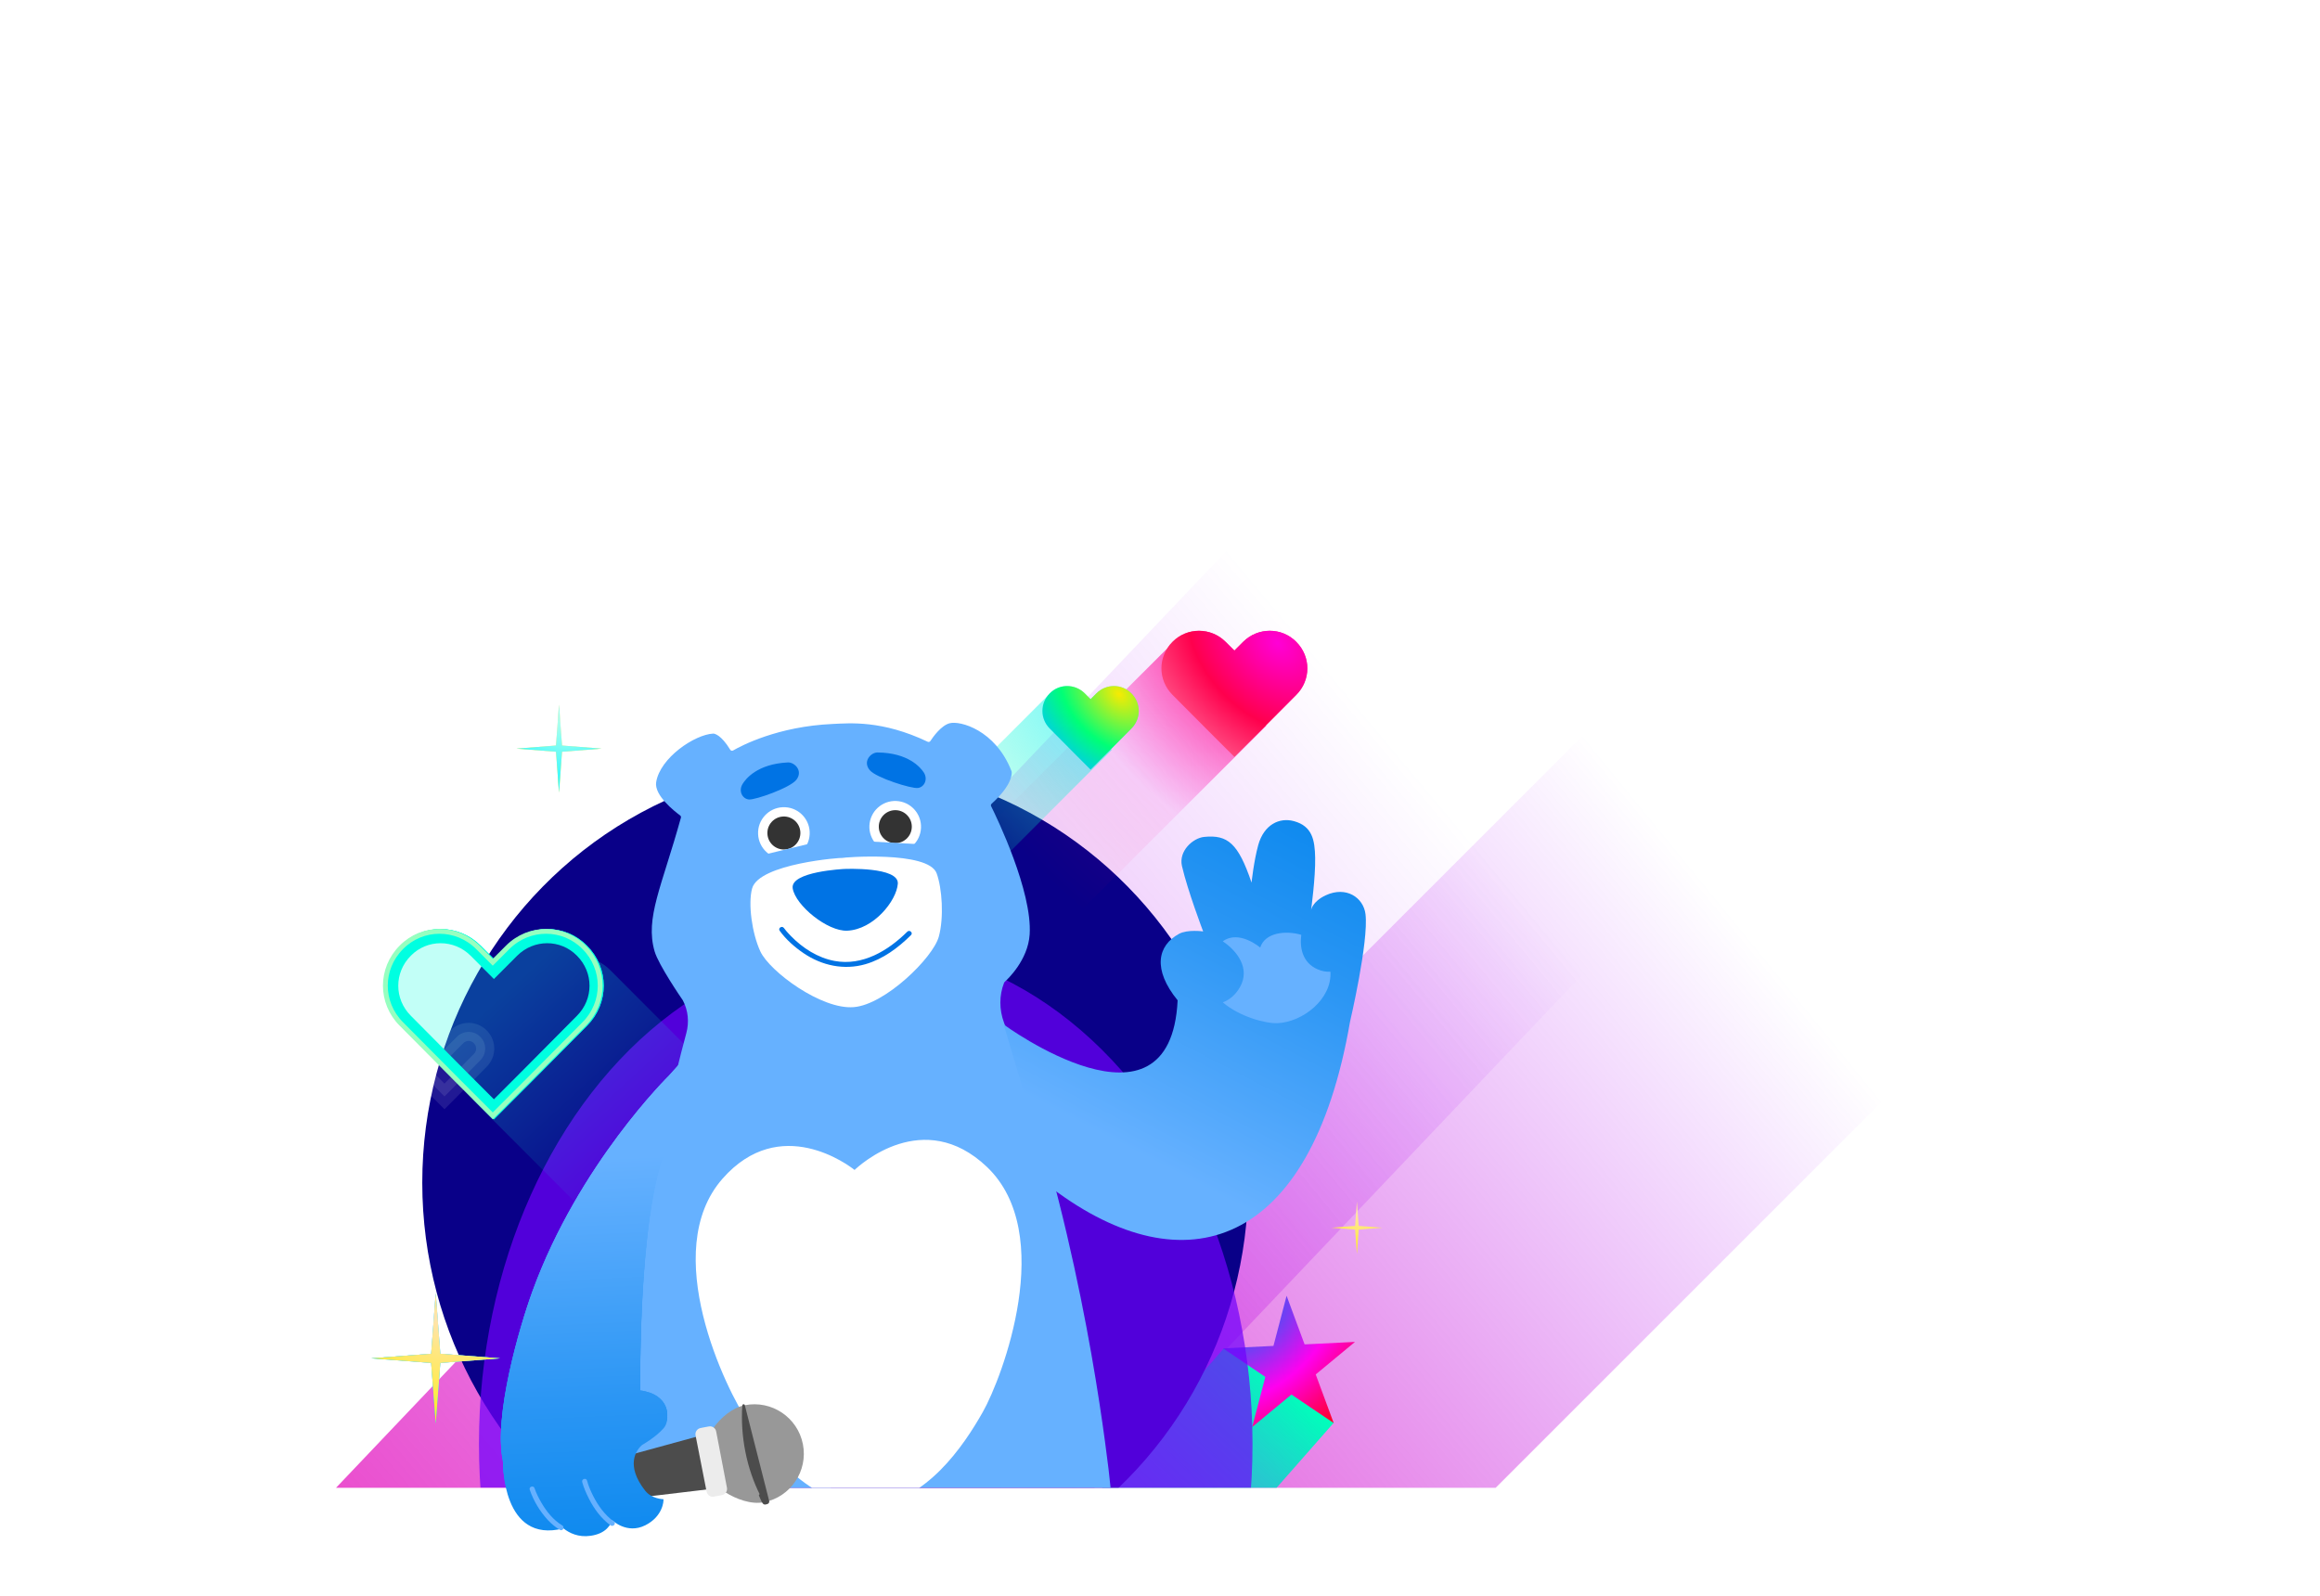 <svg width="817" height="562" viewBox="0 0 817 562" fill="none" xmlns="http://www.w3.org/2000/svg">
<g clip-path="url(#clip0_136_22420)">
<rect width="672.555" height="165.644" rx="82.822" transform="matrix(0.707 -0.707 -0.707 -0.707 341.289 709.398)" fill="url(#paint0_linear_136_22420)"/>
<rect width="894.078" height="193.584" rx="96.792" transform="matrix(0.689 -0.725 -0.725 -0.689 140.711 781.496)" fill="url(#paint1_linear_136_22420)"/>
<path d="M305.999 687.297L469.71 501.058L431.015 474.835L272.616 656.071L305.999 687.297Z" fill="url(#paint2_linear_136_22420)"/>
<path d="M453.082 456.361L459.418 473.481L477.158 472.61L463.333 484.061L469.668 501.181L454.789 491.138L440.963 502.59L445.592 484.932L430.712 474.889L448.453 474.018L453.082 456.361Z" fill="url(#paint3_radial_136_22420)"/>
<g filter="url(#filter0_f_136_22420)">
<ellipse cx="294.141" cy="416.526" rx="145.437" ry="147.683" fill="#090088"/>
</g>
<g filter="url(#filter1_f_136_22420)">
<ellipse cx="304.871" cy="508.576" rx="136.207" ry="175.373" fill="#6F00FD" fill-opacity="0.7"/>
</g>
<path fill-rule="evenodd" clip-rule="evenodd" d="M445.8 255.466L456.487 244.726C461.692 239.53 461.692 231.253 456.487 226.057C451.37 220.861 442.989 220.861 437.783 226.057L434.696 229.139L431.608 226.057C426.403 220.861 418.022 220.861 412.905 226.057C412.19 226.771 411.574 227.542 411.055 228.356L336.105 303.173L367.178 334.191L445.922 255.588L445.8 255.466Z" fill="url(#paint4_radial_136_22420)"/>
<path d="M412.905 244.726L425.874 257.759L434.696 266.565L443.518 257.759L456.487 244.726C461.692 239.53 461.692 231.253 456.487 226.057C451.37 220.861 442.989 220.861 437.783 226.057L434.696 229.139L431.608 226.057C426.403 220.861 418.022 220.861 412.905 226.057C407.7 231.253 407.7 239.53 412.905 244.726Z" fill="url(#paint5_radial_136_22420)"/>
<path fill-rule="evenodd" clip-rule="evenodd" d="M368.89 245.09L263.855 350.176L284.665 370.996L391.536 264.073L391.273 263.81L398.438 256.58C401.875 253.136 401.875 247.649 398.438 244.204C395.06 240.76 389.527 240.76 386.09 244.204L384.052 246.247L382.014 244.204C378.922 241.106 374.134 240.795 370.744 243.271L370.726 243.253L370.603 243.377C370.276 243.626 369.963 243.902 369.666 244.204C369.384 244.487 369.126 244.783 368.89 245.09Z" fill="url(#paint6_radial_136_22420)"/>
<path d="M369.666 256.58L378.228 265.22L384.052 271.058L389.876 265.22L398.438 256.58C401.875 253.136 401.875 247.649 398.438 244.204C395.06 240.76 389.527 240.76 386.09 244.204L384.052 246.247L382.014 244.204C378.577 240.76 373.044 240.76 369.666 244.204C366.229 247.649 366.229 253.136 369.666 256.58Z" fill="url(#paint7_radial_136_22420)"/>
<path opacity="0.1" d="M169.135 373.447L169.135 373.447L169.127 373.455L160.287 382.376L160.279 382.384L156.523 386.148L152.768 382.384L152.76 382.376L143.919 373.455L143.919 373.455L143.912 373.447C141.601 371.131 141.601 367.475 143.912 365.159L143.921 365.149L143.931 365.139C146.162 362.864 149.843 362.836 152.161 365.159L154.412 362.913L152.161 365.159L154.267 367.27L156.523 369.531L158.779 367.27L160.886 365.159C163.203 362.836 166.884 362.865 169.115 365.139L169.125 365.149L169.135 365.159C171.445 367.475 171.445 371.132 169.135 373.447Z" fill="white" stroke="white" stroke-width="6.373"/>
<path fill-rule="evenodd" clip-rule="evenodd" d="M165.693 385.979L160.652 380.933L141.134 361.259C133.299 353.416 133.299 340.921 141.134 333.078C148.834 325.235 161.448 325.235 169.282 333.078L173.929 337.73L178.576 333.078C186.41 325.235 199.024 325.235 206.725 333.078C208.389 334.744 209.699 336.62 210.656 338.616C212.168 339.351 213.585 340.346 214.84 341.603L275.312 402.171C281.348 408.218 281.348 418.021 275.312 424.068L250.178 449.241C244.141 455.288 234.353 455.288 228.316 449.241L167.845 388.674C167.013 387.84 166.295 386.936 165.693 385.979Z" fill="url(#paint8_linear_136_22420)" fill-opacity="0.25"/>
<g filter="url(#filter2_f_136_22420)">
<path d="M204.958 359.494L204.952 359.5L185.44 379.167L185.434 379.173L173.93 390.691L162.425 379.173L162.419 379.167L142.907 359.5L142.901 359.494C136.041 352.626 136.041 341.711 142.901 334.843L142.908 334.836L142.916 334.828C149.629 327.99 160.648 327.968 167.515 334.843L172.162 339.495L173.929 341.265L175.696 339.495L180.343 334.843C187.21 327.968 198.229 327.99 204.942 334.828L204.95 334.836L204.957 334.843C211.818 341.712 211.818 352.626 204.958 359.494Z" stroke="#00FFE1" stroke-width="4.996"/>
</g>
<path d="M205.664 360.199L205.66 360.203L186.146 379.873L186.142 379.876L173.93 392.103L161.717 379.876L161.713 379.873L142.199 360.203L142.195 360.199C134.946 352.941 134.946 341.396 142.195 334.138L142.195 334.138L142.204 334.129C149.312 326.889 160.968 326.876 168.221 334.138L172.868 338.79L173.929 339.853L174.99 338.79L179.637 334.138C186.891 326.876 198.547 326.89 205.654 334.129L205.663 334.138C212.913 341.396 212.913 352.942 205.664 360.199Z" stroke="#00FFE1" stroke-width="3"/>
<g filter="url(#filter3_f_136_22420)">
<path d="M205.725 360.628L205.723 360.63L186.207 380.301L186.205 380.303L173.531 392.992L160.857 380.303L160.855 380.301L141.339 360.629L141.337 360.627C133.834 353.116 133.834 341.159 141.337 333.647L141.337 333.647L141.342 333.642C148.706 326.141 160.777 326.134 168.282 333.647L172.929 338.3L173.531 338.902L174.132 338.3L178.779 333.647C186.284 326.134 198.355 326.141 205.72 333.642L205.725 333.648C213.228 341.159 213.228 353.116 205.725 360.628Z" stroke="#96FFC0" stroke-width="1.7"/>
</g>
<path d="M196.859 248.164L197.92 262.568L211.859 263.664L197.92 264.76L196.859 279.164L195.799 264.76L181.859 263.664L195.799 262.568L196.859 248.164Z" fill="url(#paint9_radial_136_22420)"/>
<path d="M196.859 248.164L197.92 262.568L211.859 263.664L197.92 264.76L196.859 279.164L195.799 264.76L181.859 263.664L195.799 262.568L196.859 248.164Z" fill="url(#paint10_radial_136_22420)"/>
<path d="M153.443 455.441L155.049 476.769L176.145 478.392L155.049 480.015L153.443 501.343L151.838 480.015L130.742 478.392L151.838 476.769L153.443 455.441Z" fill="#00A3FF"/>
<path d="M153.443 455.441L155.049 476.769L176.145 478.392L155.049 480.015L153.443 501.343L151.838 480.015L130.742 478.392L151.838 476.769L153.443 455.441Z" fill="url(#paint11_radial_136_22420)"/>
<path d="M153.443 455.441L155.049 476.769L176.145 478.392L155.049 480.015L153.443 501.343L151.838 480.015L130.742 478.392L151.838 476.769L153.443 455.441Z" fill="url(#paint12_radial_136_22420)"/>
<path d="M477.84 423.164L478.475 431.742L486.821 432.394L478.475 433.047L477.84 441.624L477.205 433.047L468.859 432.394L477.205 431.742L477.84 423.164Z" fill="url(#paint13_radial_136_22420)"/>
<path d="M277.841 598.41C280.41 583.344 295.01 537.996 304.081 537.608C317.063 537.045 326.925 580.847 330.368 597.648C330.444 598.024 382.627 590.49 386.299 589.627C386.428 589.597 386.544 589.539 386.641 589.451C391.669 584.964 396.856 572.377 390.358 517.237C387.921 497.362 378.93 428.77 353.557 360.14C351.877 355.597 351.826 350.608 353.599 346.106C353.641 345.997 353.714 345.899 353.799 345.818C354.865 344.857 362.015 338.117 362.597 329.121C363.588 313.912 350.968 287.841 349.033 283.943C348.889 283.648 348.962 283.294 349.202 283.076C356.567 276.374 356.36 272.417 356.26 271.763C356.251 271.704 356.237 271.652 356.217 271.599C350.557 257.061 338.035 253.715 334.375 254.732C331.395 255.559 328.584 259.526 327.63 260.986C327.43 261.291 327.026 261.398 326.699 261.241C310.616 253.572 299.154 254.707 293.219 254.973C273.884 255.838 261.063 262.631 258.162 264.308C257.815 264.507 257.371 264.402 257.166 264.062C253.929 258.752 251.613 258.388 251.238 258.363C251.208 258.364 251.179 258.366 251.143 258.367C244.672 258.686 232.452 266.863 231.071 275.48C230.324 280.125 237.67 285.838 239.515 287.19C239.76 287.368 239.869 287.69 239.788 287.984C233.025 312.403 227.097 323.262 230.524 335.066C231.898 339.807 239.927 351.524 240.454 352.289C240.473 352.317 240.492 352.346 240.505 352.375C242.346 355.903 242.731 360 241.694 363.847C222.431 435.215 215.206 521.517 215.206 521.517C212.081 549.71 207.31 579.162 214.189 596.575C214.303 596.86 277.77 598.793 277.836 598.422L277.841 598.41Z" fill="#66B1FF"/>
<path d="M347.519 410.942C325.243 389.791 302.75 410.325 300.942 412.048C298.982 410.494 274.751 392.05 254.453 415.106C231.925 440.693 255.678 489.542 263.546 500.94C271.413 512.338 286.796 530.727 306.452 530.428C326.064 528.97 339.311 509.306 346.128 497.245C352.946 485.189 372.242 434.421 347.519 410.942Z" fill="white"/>
<path d="M329.842 307.572C326.905 299.564 296.665 301.972 296.68 302.155C296.665 301.972 267.255 304.088 264.852 312.922C263.391 318.299 264.811 328.711 267.758 335.077C271.013 342.117 289.323 355.686 300.673 354.697C311.614 353.852 328.532 337.385 330.598 329.906C332.466 323.147 331.766 312.815 329.842 307.572Z" fill="white"/>
<path d="M276.457 302.457C281.473 302.232 285.357 297.984 285.133 292.968C284.908 287.953 280.66 284.068 275.644 284.293C270.629 284.517 266.744 288.765 266.969 293.781C267.193 298.797 271.441 302.681 276.457 302.457Z" fill="white"/>
<path d="M324.246 292.501C324.974 287.533 321.537 282.916 316.569 282.188C311.601 281.46 306.984 284.897 306.256 289.865C305.528 294.832 308.965 299.45 313.932 300.178C318.9 300.906 323.517 297.469 324.246 292.501Z" fill="white"/>
<path d="M480.869 321.969C480.156 316.114 474.066 311.975 466.87 315.315C462.178 317.493 461.702 320.508 461.702 320.508C461.702 320.508 463.287 309.037 463.138 301.995C463.008 295.77 462.082 290.98 455.713 289.213C450.551 287.779 445.079 290.424 443.09 297.645C441.53 303.323 440.74 310.846 440.74 310.846C436.027 296.942 432.312 293.936 424.066 294.75C420.088 295.141 415.022 299.713 416.231 304.995C418.212 313.639 423.694 328.036 423.694 328.036C423.694 328.036 418.199 327.257 415.184 328.897C407.654 332.987 405.801 341.387 414.707 352.3C412.225 404.006 353.445 360.815 353.445 360.815L370.701 418.669C417.144 453.525 461.577 439.876 475.415 359.875C475.415 359.875 482.033 331.568 480.869 321.974L480.869 321.969Z" fill="url(#paint14_linear_136_22420)"/>
<path d="M463.971 341.369C458.711 339.084 457.648 333.873 458.253 329.234C452.744 327.625 445.487 328.406 443.781 333.723C443.781 333.723 436.386 327.325 430.604 331.526C435.45 334.754 440.557 341.041 436.563 347.83C434.982 350.521 432.885 352.15 430.63 353.022C436.507 358.106 445.751 360.526 449.881 360.353C458.81 359.972 469.151 351.802 468.514 342.215C467.108 342.313 465.597 342.078 463.977 341.374L463.971 341.369Z" fill="#66B1FF"/>
<path d="M235.664 378.72C235.563 378.849 203.882 409.85 187.538 454.658C182.781 467.7 173.783 498.865 177.124 514.177C177.124 514.177 176.7 543.002 198.42 537.4L195.699 534.486C195.699 534.486 200.433 542.124 209.69 539.658C214.74 538.312 215.547 534.493 215.547 534.493C215.547 534.493 220.719 539.574 227.213 536.319C233.388 533.221 233.75 527.792 233.631 527.127C233.631 527.127 229.489 527.028 227.233 524.171C220.206 515.255 223.965 509.846 226.113 508.019C226.113 508.019 230.931 505.331 233.771 502.032C236.076 499.356 235.961 491.079 225.465 489.694C225.465 489.694 224.52 428.43 234.425 404.155L238.945 375.071L235.664 378.72Z" fill="url(#paint15_linear_136_22420)"/>
<path d="M235.664 378.72C235.563 378.849 203.882 409.85 187.538 454.658C182.781 467.7 173.783 498.865 177.124 514.177C177.124 514.177 176.7 543.002 198.42 537.4L195.699 534.486C195.699 534.486 200.433 542.124 209.69 539.658C214.74 538.312 215.547 534.493 215.547 534.493C215.547 534.493 220.719 539.574 227.213 536.319C233.388 533.221 233.75 527.792 233.631 527.127C233.631 527.127 229.489 527.028 227.233 524.171C220.206 515.255 223.965 509.846 226.113 508.019C226.113 508.019 230.931 505.331 233.771 502.032C236.076 499.356 235.961 491.079 225.465 489.694C225.465 489.694 224.52 428.43 234.425 404.155L238.945 375.071L235.664 378.72Z" fill="url(#paint16_linear_136_22420)"/>
<path d="M261.475 276.153C262.567 274.331 266.693 269.03 277.49 268.524C279.726 268.424 282.912 271.393 280.46 274.615C278.321 277.432 266.018 281.765 263.75 281.57C261.429 281.366 259.996 278.62 261.475 276.159L261.475 276.153Z" fill="#0073E4"/>
<path d="M325.296 272.021C324.131 270.247 319.805 265.105 308.999 265.014C306.757 264.995 303.695 268.091 306.265 271.219C308.515 273.946 320.972 277.811 323.23 277.52C325.54 277.227 326.868 274.429 325.296 272.021Z" fill="#0073E4"/>
<path d="M276.308 299.177C279.513 299.033 281.996 296.318 281.852 293.113C281.709 289.907 278.994 287.425 275.789 287.568C272.583 287.712 270.101 290.427 270.244 293.632C270.387 296.838 273.102 299.32 276.308 299.177Z" fill="#333333"/>
<path d="M319.574 295.065C321.739 292.697 321.575 289.022 319.207 286.857C316.839 284.691 313.164 284.856 310.999 287.224C308.833 289.592 308.998 293.267 311.366 295.432C313.734 297.597 317.409 297.433 319.574 295.065Z" fill="#333333"/>
<path d="M297.394 306.038C297.394 306.038 278.16 306.899 279.157 312.901C280.155 318.903 291.421 328.092 298.367 327.781C307.62 327.367 315.713 317.312 316.171 311.245C316.629 305.178 297.394 306.038 297.394 306.038Z" fill="#0073E4"/>
<path d="M274.565 327.791C276.809 330.91 279.857 333.584 283.018 335.725C289.425 340.068 297.226 341.758 304.752 339.584C310.956 337.794 316.292 333.815 320.822 329.326C321.633 328.519 320.323 327.321 319.511 328.128C312.756 334.827 303.74 340.269 293.887 338.434C287.963 337.329 282.695 333.925 278.526 329.665C278.147 329.279 277.774 328.881 277.412 328.476C277.268 328.316 277.124 328.151 276.987 327.991C276.793 327.769 276.987 327.997 276.893 327.883C276.83 327.808 276.774 327.74 276.711 327.666C276.486 327.391 276.266 327.116 276.057 326.829C275.394 325.904 273.895 326.861 274.565 327.791Z" fill="#0073E4"/>
<path d="M304.031 296.227L327.062 297.52L326.93 302.672L306.086 299.217L304.031 296.227Z" fill="#66B1FF"/>
<path d="M264.761 302.062L287.164 296.625L288.02 299.86L267.347 305.687L264.761 302.062Z" fill="#66B1FF"/>
<path d="M205.013 521.091C205.552 523.07 206.402 524.994 207.32 526.821C209.155 530.474 211.663 533.912 214.99 536.336C215.903 537.001 217.114 535.696 216.189 535.026C212.965 532.674 210.589 529.396 208.813 525.859C207.96 524.166 207.198 522.374 206.701 520.547C206.403 519.445 204.708 519.99 205.013 521.096L205.013 521.091Z" fill="#66B1FF"/>
<path d="M186.543 523.786C187.874 527.687 190.154 531.486 192.956 534.49C194.202 535.828 195.611 536.992 197.177 537.93C198.164 538.52 198.982 536.942 198.002 536.357C194.804 534.443 192.416 531.42 190.578 528.236C189.665 526.652 188.819 524.977 188.232 523.236C187.863 522.156 186.168 522.7 186.543 523.786Z" fill="#66B1FF"/>
<path d="M235.672 379.013C235.571 379.142 203.89 410.143 187.546 454.951C182.788 467.993 173.79 499.158 177.131 514.47C177.131 514.47 176.708 543.295 198.428 537.693L195.707 534.779C195.707 534.779 200.441 542.417 209.698 539.951C214.748 538.605 215.555 534.786 215.555 534.786C215.555 534.786 220.727 539.867 227.221 536.612C233.396 533.514 233.758 528.085 233.639 527.42C233.639 527.42 229.497 527.321 227.241 524.464C220.214 515.548 223.973 510.139 226.121 508.312C226.121 508.312 230.939 505.624 233.779 502.325C236.084 499.649 235.969 491.372 225.473 489.986C225.473 489.986 224.528 428.723 234.433 404.448L238.953 375.364L235.672 379.013Z" fill="url(#paint17_linear_136_22420)"/>
<path d="M205.028 521.383C205.567 523.363 206.418 525.287 207.336 527.114C209.171 530.766 211.678 534.205 215.006 536.629C215.919 537.294 217.129 535.989 216.204 535.319C212.981 532.967 210.605 529.689 208.828 526.152C207.976 524.459 207.214 522.667 206.717 520.84C206.419 519.738 204.724 520.283 205.028 521.389L205.028 521.383Z" fill="#66B1FF"/>
<path d="M186.551 524.079C187.881 527.98 190.162 531.779 192.964 534.783C194.21 536.121 195.619 537.285 197.185 538.223C198.172 538.813 198.99 537.235 198.01 536.65C194.812 534.736 192.424 531.713 190.586 528.529C189.673 526.945 188.827 525.27 188.24 523.529C187.871 522.449 186.176 522.993 186.551 524.079Z" fill="#66B1FF"/>
</g>
<path d="M188.731 531.619C192.32 531.375 250.234 524.417 250.234 524.417L246.553 505.649C246.553 505.649 189.376 521.211 186.746 522.291C184.115 523.371 185.143 531.863 188.731 531.619Z" fill="#4C4C4C"/>
<path d="M194.71 531.441L195.205 531.377C195.302 531.375 195.398 531.341 195.478 531.276C195.636 531.148 195.687 530.929 195.603 530.743C194.132 527.482 193.379 524.004 193.421 520.434C193.423 520.292 193.357 520.157 193.243 520.071C193.13 519.984 192.982 519.957 192.845 519.997L192.325 520.15C192.134 520.206 192.003 520.381 192.002 520.579C191.986 524.252 192.756 527.815 194.242 531.177C194.322 531.359 194.513 531.466 194.71 531.441Z" fill="white" stroke="white" stroke-width="0.899" stroke-linejoin="round"/>
<path d="M255.473 525.6C259.098 527.884 264.476 529.962 269.013 529.072C278.45 527.222 284.599 518.071 282.748 508.635C280.897 499.199 271.747 493.049 262.31 494.9C257.774 495.79 253.72 499.422 251.227 502.907L255.473 525.6Z" fill="#989898"/>
<path d="M270.441 528.749C270.486 528.97 270.36 529.19 270.146 529.263C270.025 529.304 269.876 529.346 269.746 529.379C269.629 529.408 269.484 529.44 269.388 529.447C269.238 529.457 269.093 529.392 269.001 529.273C268.722 528.911 268.477 528.394 268.27 527.919C268.193 527.745 268.123 527.577 268.055 527.418C267.928 527.118 267.815 526.849 267.706 526.631C267.706 526.631 267.706 526.631 267.705 526.63L268.107 526.429C263.35 517.059 261.132 505.716 261.856 495.007L270.441 528.749ZM270.441 528.749C270.422 528.652 270.373 528.569 270.305 528.506M270.441 528.749L270.305 528.506M270.305 528.506C270.097 528.243 269.887 527.826 269.673 527.343C269.604 527.188 269.534 527.025 269.464 526.862C269.32 526.524 269.176 526.188 269.044 525.931L270.305 528.506Z" fill="#4C4C4C" stroke="#4C4C4C" stroke-width="0.899" stroke-linejoin="round"/>
<path fill-rule="evenodd" clip-rule="evenodd" d="M251.272 502.723C250.783 502.391 250.195 502.27 249.614 502.381L248.679 502.56L248.677 502.55L246.692 502.94C246.112 503.053 245.611 503.386 245.282 503.876C244.952 504.367 244.833 504.956 244.947 505.536L248.835 525.356C248.948 525.935 249.281 526.436 249.771 526.766C250.262 527.095 250.851 527.214 251.431 527.1L252.258 526.938L252.259 526.943L254.246 526.562C254.826 526.451 255.329 526.12 255.66 525.632C255.992 525.143 256.113 524.554 256.002 523.974L252.203 504.137C252.092 503.557 251.761 503.055 251.272 502.723Z" fill="#ECECEC"/>
<path d="M235.672 379.603C235.571 379.732 203.89 410.732 187.546 455.541C182.788 468.583 173.79 499.748 177.131 515.06C177.131 515.06 176.708 543.885 198.428 538.283L195.707 535.369C195.707 535.369 200.441 543.006 209.698 540.541C214.748 539.195 215.555 535.376 215.555 535.376C215.555 535.376 220.727 540.457 227.221 537.202C233.396 534.104 233.758 528.675 233.639 528.01C233.639 528.01 229.497 527.911 227.241 525.054C220.214 516.138 223.973 510.729 226.121 508.902C226.121 508.902 230.939 506.214 233.779 502.915C236.084 500.239 235.969 491.962 225.473 490.576C225.473 490.576 224.528 429.313 234.433 405.038L238.953 375.954L235.672 379.603Z" fill="url(#paint18_linear_136_22420)"/>
<path d="M205.028 521.973C205.567 523.953 206.418 525.877 207.336 527.704C209.171 531.356 211.678 534.795 215.006 537.219C215.919 537.884 217.129 536.579 216.204 535.909C212.981 533.557 210.605 530.278 208.828 526.742C207.976 525.049 207.214 523.257 206.717 521.429C206.419 520.328 204.724 520.872 205.028 521.979L205.028 521.973Z" fill="#66B1FF"/>
<path d="M186.551 524.669C187.881 528.57 190.162 532.368 192.964 535.373C194.21 536.711 195.619 537.875 197.185 538.812C198.172 539.403 198.99 537.825 198.01 537.24C194.812 535.326 192.424 532.303 190.586 529.118C189.673 527.535 188.827 525.859 188.24 524.119C187.871 523.039 186.176 523.583 186.551 524.669Z" fill="#66B1FF"/>
<defs>
<filter id="filter0_f_136_22420" x="-878.595" y="-758.454" width="2345.47" height="2349.96" filterUnits="userSpaceOnUse" color-interpolation-filters="sRGB">
<feFlood flood-opacity="0" result="BackgroundImageFix"/>
<feBlend mode="normal" in="SourceGraphic" in2="BackgroundImageFix" result="shape"/>
<feGaussianBlur stdDeviation="513.649" result="effect1_foregroundBlur_136_22420"/>
</filter>
<filter id="filter1_f_136_22420" x="-512.823" y="-348.284" width="1635.39" height="1713.72" filterUnits="userSpaceOnUse" color-interpolation-filters="sRGB">
<feFlood flood-opacity="0" result="BackgroundImageFix"/>
<feBlend mode="normal" in="SourceGraphic" in2="BackgroundImageFix" result="shape"/>
<feGaussianBlur stdDeviation="340.743" result="effect1_foregroundBlur_136_22420"/>
</filter>
<filter id="filter2_f_136_22420" x="112.052" y="303.989" width="123.756" height="113.444" filterUnits="userSpaceOnUse" color-interpolation-filters="sRGB">
<feFlood flood-opacity="0" result="BackgroundImageFix"/>
<feBlend mode="normal" in="SourceGraphic" in2="BackgroundImageFix" result="shape"/>
<feGaussianBlur stdDeviation="11.603" result="effect1_foregroundBlur_136_22420"/>
</filter>
<filter id="filter3_f_136_22420" x="132.603" y="324.908" width="81.856" height="71.544" filterUnits="userSpaceOnUse" color-interpolation-filters="sRGB">
<feFlood flood-opacity="0" result="BackgroundImageFix"/>
<feBlend mode="normal" in="SourceGraphic" in2="BackgroundImageFix" result="shape"/>
<feGaussianBlur stdDeviation="1.128" result="effect1_foregroundBlur_136_22420"/>
</filter>
<linearGradient id="paint0_linear_136_22420" x1="-28.664" y1="121.425" x2="727.146" y2="45.515" gradientUnits="userSpaceOnUse">
<stop stop-color="#FF0099"/>
<stop offset="0.65" stop-color="#A000FF" stop-opacity="0"/>
</linearGradient>
<linearGradient id="paint1_linear_136_22420" x1="-38.105" y1="141.907" x2="963.71" y2="27.453" gradientUnits="userSpaceOnUse">
<stop stop-color="#FF0099"/>
<stop offset="0.65" stop-color="#A000FF" stop-opacity="0"/>
</linearGradient>
<linearGradient id="paint2_linear_136_22420" x1="283.909" y1="666.634" x2="453.019" y2="485.843" gradientUnits="userSpaceOnUse">
<stop stop-color="#5900FF" stop-opacity="0"/>
<stop offset="0.474" stop-color="#005EFF" stop-opacity="0.31"/>
<stop offset="1" stop-color="#00FFBA"/>
</linearGradient>
<radialGradient id="paint3_radial_136_22420" cx="0" cy="0" r="1" gradientUnits="userSpaceOnUse" gradientTransform="translate(438.875 461.909) rotate(47.504) scale(48.773 67.011)">
<stop stop-color="#026FF7"/>
<stop offset="0.562" stop-color="#FF00EF"/>
<stop offset="1" stop-color="#FF002B"/>
</radialGradient>
<radialGradient id="paint4_radial_136_22420" cx="0" cy="0" r="1" gradientUnits="userSpaceOnUse" gradientTransform="translate(441.367 229.96) rotate(137.064) scale(107.616 150.329)">
<stop stop-color="#FF0065"/>
<stop offset="0.562" stop-color="#FF00C1" stop-opacity="0.1"/>
<stop offset="1" stop-color="#FF0037" stop-opacity="0"/>
</radialGradient>
<radialGradient id="paint5_radial_136_22420" cx="0" cy="0" r="1" gradientUnits="userSpaceOnUse" gradientTransform="translate(449.896 226.43) rotate(134.706) scale(46.535 65.047)">
<stop stop-color="#FF00D6"/>
<stop offset="0.562" stop-color="#FF004D"/>
<stop offset="1" stop-color="#FF6291"/>
</radialGradient>
<radialGradient id="paint6_radial_136_22420" cx="0" cy="0" r="1" gradientUnits="userSpaceOnUse" gradientTransform="translate(388.649 246.684) rotate(134.402) scale(146.805 205.001)">
<stop stop-color="#00F1FF" stop-opacity="0.57"/>
<stop offset="0.463" stop-color="#00FFB1" stop-opacity="0.12"/>
<stop offset="1" stop-color="#00C4FF" stop-opacity="0"/>
</radialGradient>
<radialGradient id="paint7_radial_136_22420" cx="0" cy="0" r="1" gradientUnits="userSpaceOnUse" gradientTransform="translate(394.087 244.452) rotate(134.587) scale(30.786 43.031)">
<stop stop-color="#F7EB02"/>
<stop offset="0.562" stop-color="#00FF76"/>
<stop offset="1" stop-color="#00C4FF"/>
</radialGradient>
<linearGradient id="paint8_linear_136_22420" x1="188.331" y1="340.404" x2="276.042" y2="436.134" gradientUnits="userSpaceOnUse">
<stop stop-color="#0CFFDE"/>
<stop offset="0.65" stop-color="#0CFFDE" stop-opacity="0"/>
</linearGradient>
<radialGradient id="paint9_radial_136_22420" cx="0" cy="0" r="1" gradientUnits="userSpaceOnUse" gradientTransform="translate(196.865 254.255) rotate(135.791) scale(20.107 25.347)">
<stop stop-color="#FFE4AD"/>
<stop offset="1" stop-color="#FFEC2D"/>
</radialGradient>
<radialGradient id="paint10_radial_136_22420" cx="0" cy="0" r="1" gradientUnits="userSpaceOnUse" gradientTransform="translate(196.865 254.255) rotate(135.791) scale(20.107 25.347)">
<stop stop-color="#ADFFEE"/>
<stop offset="1" stop-color="#2DF9FF"/>
</radialGradient>
<radialGradient id="paint11_radial_136_22420" cx="0" cy="0" r="1" gradientUnits="userSpaceOnUse" gradientTransform="translate(153.452 464.46) rotate(136.417) scale(30.111 37.928)">
<stop stop-color="#ADFFEE"/>
<stop offset="1" stop-color="#2DF9FF"/>
</radialGradient>
<radialGradient id="paint12_radial_136_22420" cx="0" cy="0" r="1" gradientUnits="userSpaceOnUse" gradientTransform="translate(153.452 464.46) rotate(136.417) scale(30.111 37.928)">
<stop stop-color="#FFE4AD"/>
<stop offset="1" stop-color="#FFEC2D"/>
</radialGradient>
<radialGradient id="paint13_radial_136_22420" cx="0" cy="0" r="1" gradientUnits="userSpaceOnUse" gradientTransform="translate(477.844 426.791) rotate(135.946) scale(12.007 15.134)">
<stop stop-color="#FFE4AD"/>
<stop offset="1" stop-color="#FFEC2D"/>
</radialGradient>
<linearGradient id="paint14_linear_136_22420" x1="456.057" y1="289.074" x2="384.191" y2="427.486" gradientUnits="userSpaceOnUse">
<stop stop-color="#0F8AEF"/>
<stop offset="0.3" stop-color="#2B96F4"/>
<stop offset="0.83" stop-color="#66B1FF"/>
</linearGradient>
<linearGradient id="paint15_linear_136_22420" x1="210.368" y1="539.972" x2="203.218" y2="380.172" gradientUnits="userSpaceOnUse">
<stop stop-color="#0F8AEF"/>
<stop offset="0.3" stop-color="#2B96F4"/>
<stop offset="0.83" stop-color="#66B1FF"/>
</linearGradient>
<linearGradient id="paint16_linear_136_22420" x1="210.368" y1="539.972" x2="203.218" y2="380.172" gradientUnits="userSpaceOnUse">
<stop stop-color="#0F8AEF"/>
<stop offset="0.3" stop-color="#2B96F4"/>
<stop offset="0.83" stop-color="#66B1FF"/>
</linearGradient>
<linearGradient id="paint17_linear_136_22420" x1="210.376" y1="540.265" x2="203.226" y2="380.465" gradientUnits="userSpaceOnUse">
<stop stop-color="#0F8AEF"/>
<stop offset="0.3" stop-color="#2B96F4"/>
<stop offset="0.83" stop-color="#66B1FF"/>
</linearGradient>
<linearGradient id="paint18_linear_136_22420" x1="210.376" y1="540.854" x2="203.226" y2="381.055" gradientUnits="userSpaceOnUse">
<stop stop-color="#0F8AEF"/>
<stop offset="0.3" stop-color="#2B96F4"/>
<stop offset="0.83" stop-color="#66B1FF"/>
</linearGradient>
<clipPath id="clip0_136_22420">
<rect width="817" height="524" fill="white"/>
</clipPath>
</defs>
</svg>
